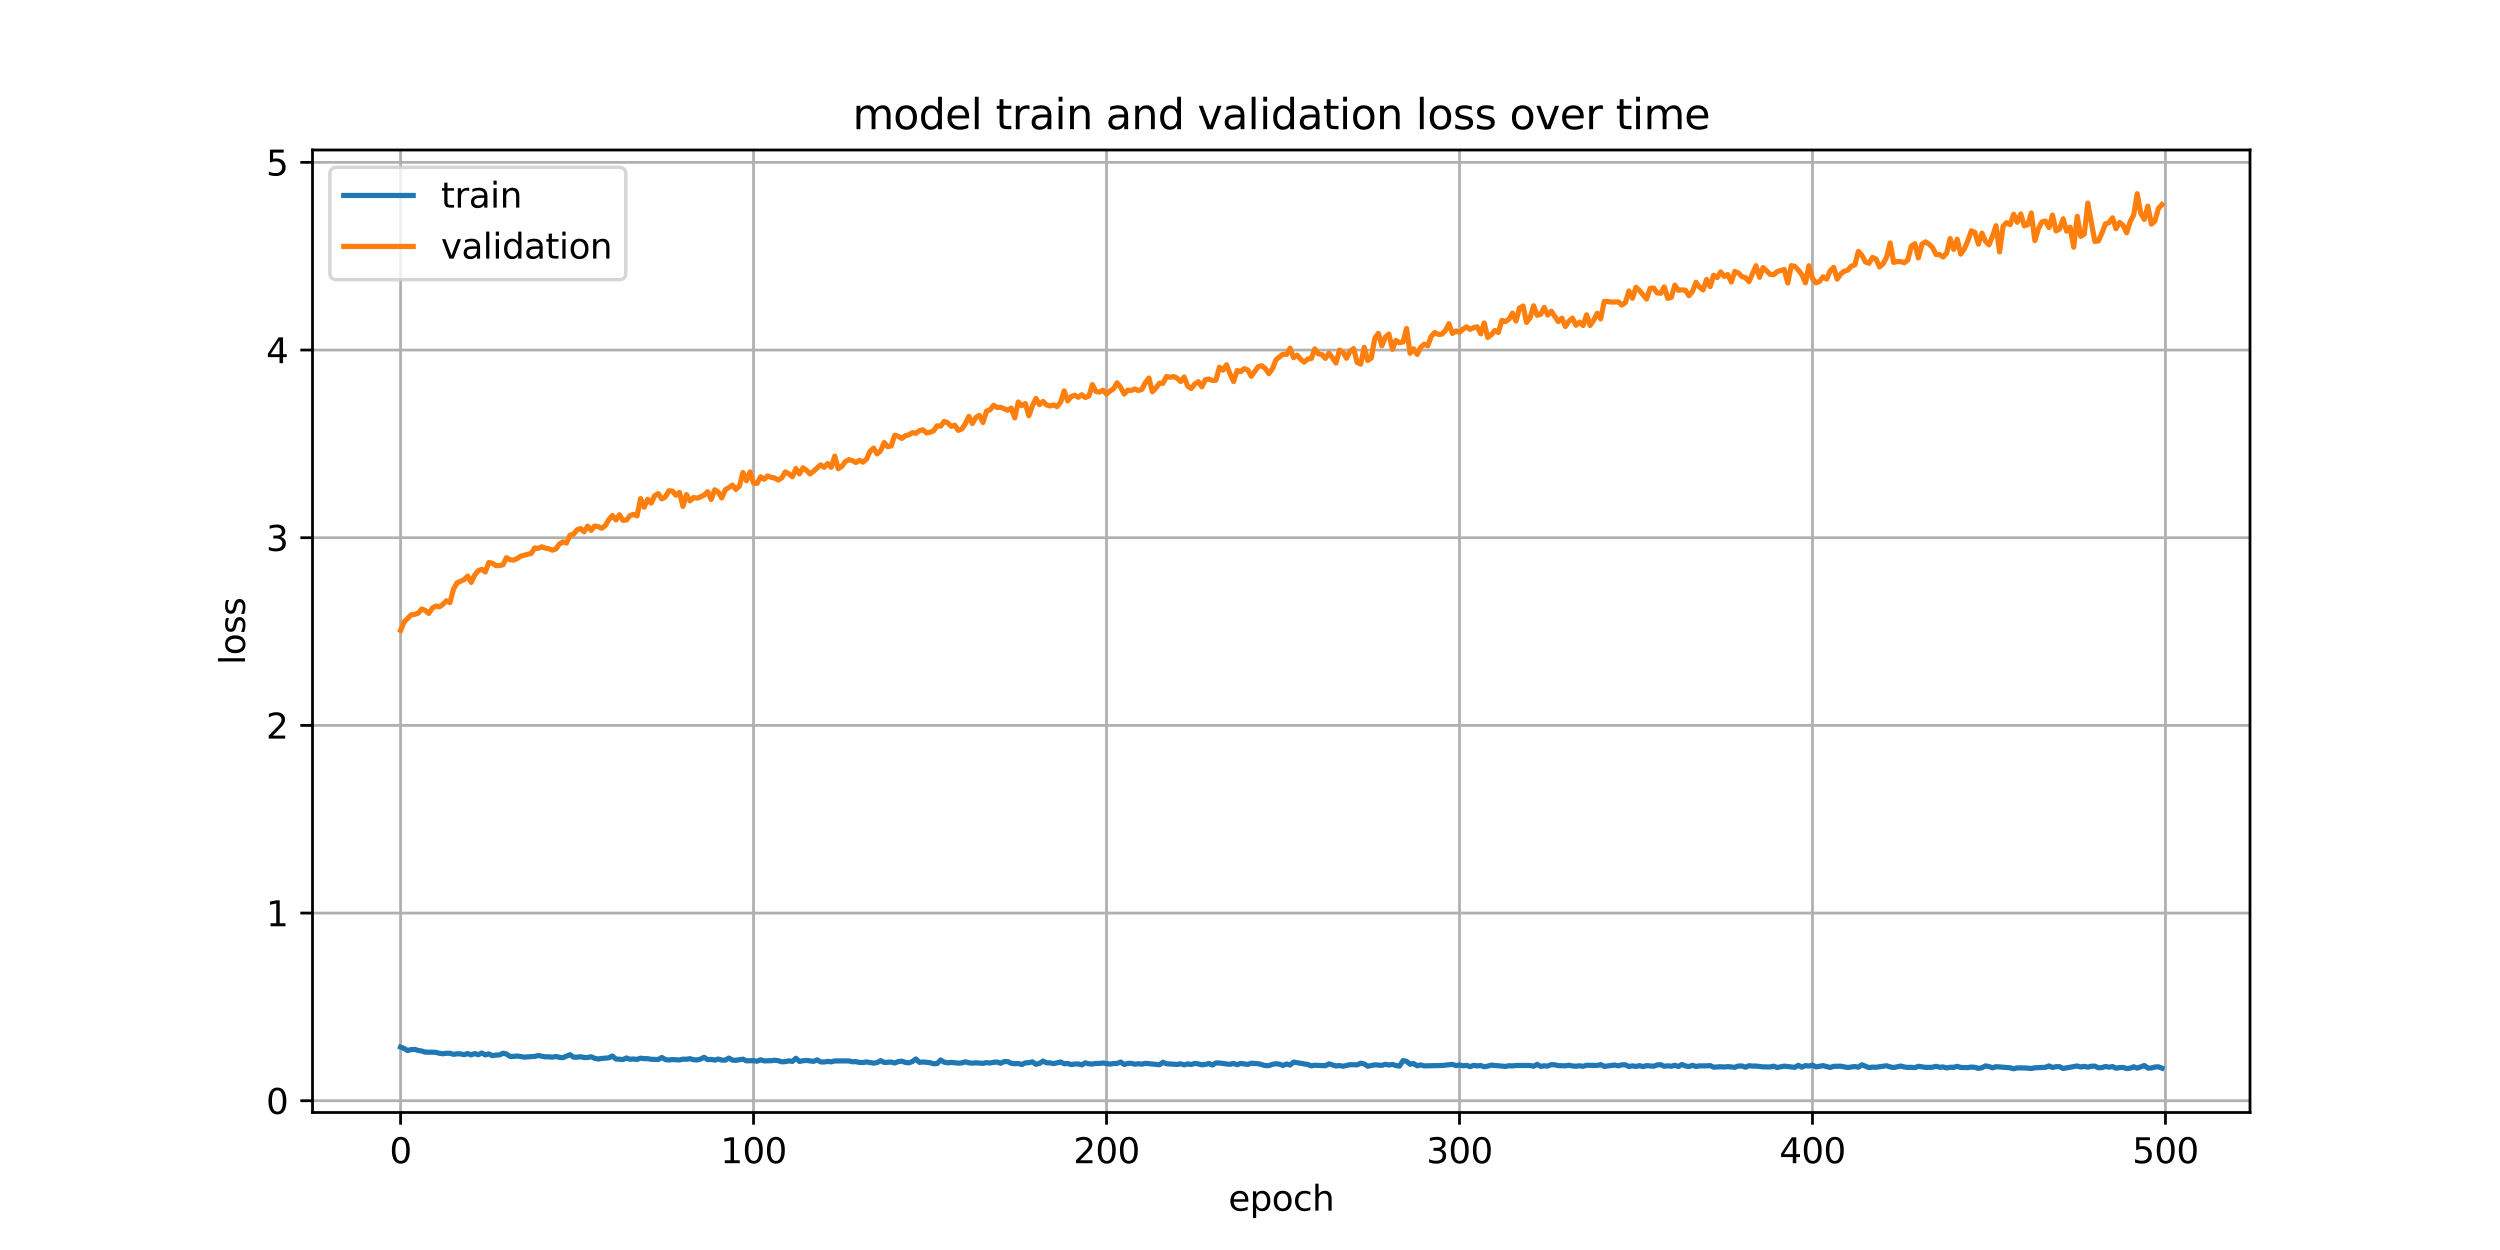 <?xml version="1.0" encoding="utf-8" standalone="no"?>
<!DOCTYPE svg PUBLIC "-//W3C//DTD SVG 1.1//EN"
  "http://www.w3.org/Graphics/SVG/1.1/DTD/svg11.dtd">
<svg xmlns:xlink="http://www.w3.org/1999/xlink" width="720pt" height="360pt" viewBox="0 0 720 360" xmlns="http://www.w3.org/2000/svg" version="1.1">
 <defs>
  <style type="text/css">*{stroke-linejoin: round; stroke-linecap: butt}</style>
 </defs>
 <g id="figure_1">
  <g id="patch_1">
   <path d="M 0 360 
L 720 360 
L 720 0 
L 0 0 
z
" style="fill: #ffffff"/>
  </g>
  <g id="axes_1">
   <g id="patch_2">
    <path d="M 90 320.4 
L 648 320.4 
L 648 43.2 
L 90 43.2 
z
" style="fill: #ffffff"/>
   </g>
   <g id="matplotlib.axis_1">
    <g id="xtick_1">
     <g id="line2d_1">
      <path d="M 115.364 320.4 
L 115.364 43.2 
" clip-path="url(#p09c3e75419)" style="fill: none; stroke: #b0b0b0; stroke-width: 0.8; stroke-linecap: square"/>
     </g>
     <g id="line2d_2">
      <defs>
       <path id="m43e47a8183" d="M 0 0 
L 0 3.5 
" style="stroke: #000000; stroke-width: 0.8"/>
      </defs>
      <g>
       <use xlink:href="#m43e47a8183" x="115.364" y="320.4" style="stroke: #000000; stroke-width: 0.8"/>
      </g>
     </g>
     <g id="text_1">
      <!-- 0 -->
      <g transform="translate(112.182 334.998) scale(0.1 -0.1)">
       <defs>
        <path id="DejaVuSans-30" d="M 2034 4250 
Q 1547 4250 1301 3770 
Q 1056 3291 1056 2328 
Q 1056 1369 1301 889 
Q 1547 409 2034 409 
Q 2525 409 2770 889 
Q 3016 1369 3016 2328 
Q 3016 3291 2770 3770 
Q 2525 4250 2034 4250 
z
M 2034 4750 
Q 2819 4750 3233 4129 
Q 3647 3509 3647 2328 
Q 3647 1150 3233 529 
Q 2819 -91 2034 -91 
Q 1250 -91 836 529 
Q 422 1150 422 2328 
Q 422 3509 836 4129 
Q 1250 4750 2034 4750 
z
" transform="scale(0.016)"/>
       </defs>
       <use xlink:href="#DejaVuSans-30"/>
      </g>
     </g>
    </g>
    <g id="xtick_2">
     <g id="line2d_3">
      <path d="M 217.021 320.4 
L 217.021 43.2 
" clip-path="url(#p09c3e75419)" style="fill: none; stroke: #b0b0b0; stroke-width: 0.8; stroke-linecap: square"/>
     </g>
     <g id="line2d_4">
      <g>
       <use xlink:href="#m43e47a8183" x="217.021" y="320.4" style="stroke: #000000; stroke-width: 0.8"/>
      </g>
     </g>
     <g id="text_2">
      <!-- 100 -->
      <g transform="translate(207.478 334.998) scale(0.1 -0.1)">
       <defs>
        <path id="DejaVuSans-31" d="M 794 531 
L 1825 531 
L 1825 4091 
L 703 3866 
L 703 4441 
L 1819 4666 
L 2450 4666 
L 2450 531 
L 3481 531 
L 3481 0 
L 794 0 
L 794 531 
z
" transform="scale(0.016)"/>
       </defs>
       <use xlink:href="#DejaVuSans-31"/>
       <use xlink:href="#DejaVuSans-30" x="63.623"/>
       <use xlink:href="#DejaVuSans-30" x="127.246"/>
      </g>
     </g>
    </g>
    <g id="xtick_3">
     <g id="line2d_5">
      <path d="M 318.679 320.4 
L 318.679 43.2 
" clip-path="url(#p09c3e75419)" style="fill: none; stroke: #b0b0b0; stroke-width: 0.8; stroke-linecap: square"/>
     </g>
     <g id="line2d_6">
      <g>
       <use xlink:href="#m43e47a8183" x="318.679" y="320.4" style="stroke: #000000; stroke-width: 0.8"/>
      </g>
     </g>
     <g id="text_3">
      <!-- 200 -->
      <g transform="translate(309.136 334.998) scale(0.1 -0.1)">
       <defs>
        <path id="DejaVuSans-32" d="M 1228 531 
L 3431 531 
L 3431 0 
L 469 0 
L 469 531 
Q 828 903 1448 1529 
Q 2069 2156 2228 2338 
Q 2531 2678 2651 2914 
Q 2772 3150 2772 3378 
Q 2772 3750 2511 3984 
Q 2250 4219 1831 4219 
Q 1534 4219 1204 4116 
Q 875 4013 500 3803 
L 500 4441 
Q 881 4594 1212 4672 
Q 1544 4750 1819 4750 
Q 2544 4750 2975 4387 
Q 3406 4025 3406 3419 
Q 3406 3131 3298 2873 
Q 3191 2616 2906 2266 
Q 2828 2175 2409 1742 
Q 1991 1309 1228 531 
z
" transform="scale(0.016)"/>
       </defs>
       <use xlink:href="#DejaVuSans-32"/>
       <use xlink:href="#DejaVuSans-30" x="63.623"/>
       <use xlink:href="#DejaVuSans-30" x="127.246"/>
      </g>
     </g>
    </g>
    <g id="xtick_4">
     <g id="line2d_7">
      <path d="M 420.337 320.4 
L 420.337 43.2 
" clip-path="url(#p09c3e75419)" style="fill: none; stroke: #b0b0b0; stroke-width: 0.8; stroke-linecap: square"/>
     </g>
     <g id="line2d_8">
      <g>
       <use xlink:href="#m43e47a8183" x="420.337" y="320.4" style="stroke: #000000; stroke-width: 0.8"/>
      </g>
     </g>
     <g id="text_4">
      <!-- 300 -->
      <g transform="translate(410.793 334.998) scale(0.1 -0.1)">
       <defs>
        <path id="DejaVuSans-33" d="M 2597 2516 
Q 3050 2419 3304 2112 
Q 3559 1806 3559 1356 
Q 3559 666 3084 287 
Q 2609 -91 1734 -91 
Q 1441 -91 1130 -33 
Q 819 25 488 141 
L 488 750 
Q 750 597 1062 519 
Q 1375 441 1716 441 
Q 2309 441 2620 675 
Q 2931 909 2931 1356 
Q 2931 1769 2642 2001 
Q 2353 2234 1838 2234 
L 1294 2234 
L 1294 2753 
L 1863 2753 
Q 2328 2753 2575 2939 
Q 2822 3125 2822 3475 
Q 2822 3834 2567 4026 
Q 2313 4219 1838 4219 
Q 1578 4219 1281 4162 
Q 984 4106 628 3988 
L 628 4550 
Q 988 4650 1302 4700 
Q 1616 4750 1894 4750 
Q 2613 4750 3031 4423 
Q 3450 4097 3450 3541 
Q 3450 3153 3228 2886 
Q 3006 2619 2597 2516 
z
" transform="scale(0.016)"/>
       </defs>
       <use xlink:href="#DejaVuSans-33"/>
       <use xlink:href="#DejaVuSans-30" x="63.623"/>
       <use xlink:href="#DejaVuSans-30" x="127.246"/>
      </g>
     </g>
    </g>
    <g id="xtick_5">
     <g id="line2d_9">
      <path d="M 521.995 320.4 
L 521.995 43.2 
" clip-path="url(#p09c3e75419)" style="fill: none; stroke: #b0b0b0; stroke-width: 0.8; stroke-linecap: square"/>
     </g>
     <g id="line2d_10">
      <g>
       <use xlink:href="#m43e47a8183" x="521.995" y="320.4" style="stroke: #000000; stroke-width: 0.8"/>
      </g>
     </g>
     <g id="text_5">
      <!-- 400 -->
      <g transform="translate(512.451 334.998) scale(0.1 -0.1)">
       <defs>
        <path id="DejaVuSans-34" d="M 2419 4116 
L 825 1625 
L 2419 1625 
L 2419 4116 
z
M 2253 4666 
L 3047 4666 
L 3047 1625 
L 3713 1625 
L 3713 1100 
L 3047 1100 
L 3047 0 
L 2419 0 
L 2419 1100 
L 313 1100 
L 313 1709 
L 2253 4666 
z
" transform="scale(0.016)"/>
       </defs>
       <use xlink:href="#DejaVuSans-34"/>
       <use xlink:href="#DejaVuSans-30" x="63.623"/>
       <use xlink:href="#DejaVuSans-30" x="127.246"/>
      </g>
     </g>
    </g>
    <g id="xtick_6">
     <g id="line2d_11">
      <path d="M 623.653 320.4 
L 623.653 43.2 
" clip-path="url(#p09c3e75419)" style="fill: none; stroke: #b0b0b0; stroke-width: 0.8; stroke-linecap: square"/>
     </g>
     <g id="line2d_12">
      <g>
       <use xlink:href="#m43e47a8183" x="623.653" y="320.4" style="stroke: #000000; stroke-width: 0.8"/>
      </g>
     </g>
     <g id="text_6">
      <!-- 500 -->
      <g transform="translate(614.109 334.998) scale(0.1 -0.1)">
       <defs>
        <path id="DejaVuSans-35" d="M 691 4666 
L 3169 4666 
L 3169 4134 
L 1269 4134 
L 1269 2991 
Q 1406 3038 1543 3061 
Q 1681 3084 1819 3084 
Q 2600 3084 3056 2656 
Q 3513 2228 3513 1497 
Q 3513 744 3044 326 
Q 2575 -91 1722 -91 
Q 1428 -91 1123 -41 
Q 819 9 494 109 
L 494 744 
Q 775 591 1075 516 
Q 1375 441 1709 441 
Q 2250 441 2565 725 
Q 2881 1009 2881 1497 
Q 2881 1984 2565 2268 
Q 2250 2553 1709 2553 
Q 1456 2553 1204 2497 
Q 953 2441 691 2322 
L 691 4666 
z
" transform="scale(0.016)"/>
       </defs>
       <use xlink:href="#DejaVuSans-35"/>
       <use xlink:href="#DejaVuSans-30" x="63.623"/>
       <use xlink:href="#DejaVuSans-30" x="127.246"/>
      </g>
     </g>
    </g>
    <g id="text_7">
     <!-- epoch -->
     <g transform="translate(353.772 348.677) scale(0.1 -0.1)">
      <defs>
       <path id="DejaVuSans-65" d="M 3597 1894 
L 3597 1613 
L 953 1613 
Q 991 1019 1311 708 
Q 1631 397 2203 397 
Q 2534 397 2845 478 
Q 3156 559 3463 722 
L 3463 178 
Q 3153 47 2828 -22 
Q 2503 -91 2169 -91 
Q 1331 -91 842 396 
Q 353 884 353 1716 
Q 353 2575 817 3079 
Q 1281 3584 2069 3584 
Q 2775 3584 3186 3129 
Q 3597 2675 3597 1894 
z
M 3022 2063 
Q 3016 2534 2758 2815 
Q 2500 3097 2075 3097 
Q 1594 3097 1305 2825 
Q 1016 2553 972 2059 
L 3022 2063 
z
" transform="scale(0.016)"/>
       <path id="DejaVuSans-70" d="M 1159 525 
L 1159 -1331 
L 581 -1331 
L 581 3500 
L 1159 3500 
L 1159 2969 
Q 1341 3281 1617 3432 
Q 1894 3584 2278 3584 
Q 2916 3584 3314 3078 
Q 3713 2572 3713 1747 
Q 3713 922 3314 415 
Q 2916 -91 2278 -91 
Q 1894 -91 1617 61 
Q 1341 213 1159 525 
z
M 3116 1747 
Q 3116 2381 2855 2742 
Q 2594 3103 2138 3103 
Q 1681 3103 1420 2742 
Q 1159 2381 1159 1747 
Q 1159 1113 1420 752 
Q 1681 391 2138 391 
Q 2594 391 2855 752 
Q 3116 1113 3116 1747 
z
" transform="scale(0.016)"/>
       <path id="DejaVuSans-6f" d="M 1959 3097 
Q 1497 3097 1228 2736 
Q 959 2375 959 1747 
Q 959 1119 1226 758 
Q 1494 397 1959 397 
Q 2419 397 2687 759 
Q 2956 1122 2956 1747 
Q 2956 2369 2687 2733 
Q 2419 3097 1959 3097 
z
M 1959 3584 
Q 2709 3584 3137 3096 
Q 3566 2609 3566 1747 
Q 3566 888 3137 398 
Q 2709 -91 1959 -91 
Q 1206 -91 779 398 
Q 353 888 353 1747 
Q 353 2609 779 3096 
Q 1206 3584 1959 3584 
z
" transform="scale(0.016)"/>
       <path id="DejaVuSans-63" d="M 3122 3366 
L 3122 2828 
Q 2878 2963 2633 3030 
Q 2388 3097 2138 3097 
Q 1578 3097 1268 2742 
Q 959 2388 959 1747 
Q 959 1106 1268 751 
Q 1578 397 2138 397 
Q 2388 397 2633 464 
Q 2878 531 3122 666 
L 3122 134 
Q 2881 22 2623 -34 
Q 2366 -91 2075 -91 
Q 1284 -91 818 406 
Q 353 903 353 1747 
Q 353 2603 823 3093 
Q 1294 3584 2113 3584 
Q 2378 3584 2631 3529 
Q 2884 3475 3122 3366 
z
" transform="scale(0.016)"/>
       <path id="DejaVuSans-68" d="M 3513 2113 
L 3513 0 
L 2938 0 
L 2938 2094 
Q 2938 2591 2744 2837 
Q 2550 3084 2163 3084 
Q 1697 3084 1428 2787 
Q 1159 2491 1159 1978 
L 1159 0 
L 581 0 
L 581 4863 
L 1159 4863 
L 1159 2956 
Q 1366 3272 1645 3428 
Q 1925 3584 2291 3584 
Q 2894 3584 3203 3211 
Q 3513 2838 3513 2113 
z
" transform="scale(0.016)"/>
      </defs>
      <use xlink:href="#DejaVuSans-65"/>
      <use xlink:href="#DejaVuSans-70" x="61.523"/>
      <use xlink:href="#DejaVuSans-6f" x="125"/>
      <use xlink:href="#DejaVuSans-63" x="186.182"/>
      <use xlink:href="#DejaVuSans-68" x="241.162"/>
     </g>
    </g>
   </g>
   <g id="matplotlib.axis_2">
    <g id="ytick_1">
     <g id="line2d_13">
      <path d="M 90 317.008 
L 648 317.008 
" clip-path="url(#p09c3e75419)" style="fill: none; stroke: #b0b0b0; stroke-width: 0.8; stroke-linecap: square"/>
     </g>
     <g id="line2d_14">
      <defs>
       <path id="mb8509e4d6d" d="M 0 0 
L -3.5 0 
" style="stroke: #000000; stroke-width: 0.8"/>
      </defs>
      <g>
       <use xlink:href="#mb8509e4d6d" x="90" y="317.008" style="stroke: #000000; stroke-width: 0.8"/>
      </g>
     </g>
     <g id="text_8">
      <!-- 0 -->
      <g transform="translate(76.638 320.808) scale(0.1 -0.1)">
       <use xlink:href="#DejaVuSans-30"/>
      </g>
     </g>
    </g>
    <g id="ytick_2">
     <g id="line2d_15">
      <path d="M 90 262.959 
L 648 262.959 
" clip-path="url(#p09c3e75419)" style="fill: none; stroke: #b0b0b0; stroke-width: 0.8; stroke-linecap: square"/>
     </g>
     <g id="line2d_16">
      <g>
       <use xlink:href="#mb8509e4d6d" x="90" y="262.959" style="stroke: #000000; stroke-width: 0.8"/>
      </g>
     </g>
     <g id="text_9">
      <!-- 1 -->
      <g transform="translate(76.638 266.758) scale(0.1 -0.1)">
       <use xlink:href="#DejaVuSans-31"/>
      </g>
     </g>
    </g>
    <g id="ytick_3">
     <g id="line2d_17">
      <path d="M 90 208.909 
L 648 208.909 
" clip-path="url(#p09c3e75419)" style="fill: none; stroke: #b0b0b0; stroke-width: 0.8; stroke-linecap: square"/>
     </g>
     <g id="line2d_18">
      <g>
       <use xlink:href="#mb8509e4d6d" x="90" y="208.909" style="stroke: #000000; stroke-width: 0.8"/>
      </g>
     </g>
     <g id="text_10">
      <!-- 2 -->
      <g transform="translate(76.638 212.708) scale(0.1 -0.1)">
       <use xlink:href="#DejaVuSans-32"/>
      </g>
     </g>
    </g>
    <g id="ytick_4">
     <g id="line2d_19">
      <path d="M 90 154.859 
L 648 154.859 
" clip-path="url(#p09c3e75419)" style="fill: none; stroke: #b0b0b0; stroke-width: 0.8; stroke-linecap: square"/>
     </g>
     <g id="line2d_20">
      <g>
       <use xlink:href="#mb8509e4d6d" x="90" y="154.859" style="stroke: #000000; stroke-width: 0.8"/>
      </g>
     </g>
     <g id="text_11">
      <!-- 3 -->
      <g transform="translate(76.638 158.659) scale(0.1 -0.1)">
       <use xlink:href="#DejaVuSans-33"/>
      </g>
     </g>
    </g>
    <g id="ytick_5">
     <g id="line2d_21">
      <path d="M 90 100.81 
L 648 100.81 
" clip-path="url(#p09c3e75419)" style="fill: none; stroke: #b0b0b0; stroke-width: 0.8; stroke-linecap: square"/>
     </g>
     <g id="line2d_22">
      <g>
       <use xlink:href="#mb8509e4d6d" x="90" y="100.81" style="stroke: #000000; stroke-width: 0.8"/>
      </g>
     </g>
     <g id="text_12">
      <!-- 4 -->
      <g transform="translate(76.638 104.609) scale(0.1 -0.1)">
       <use xlink:href="#DejaVuSans-34"/>
      </g>
     </g>
    </g>
    <g id="ytick_6">
     <g id="line2d_23">
      <path d="M 90 46.76 
L 648 46.76 
" clip-path="url(#p09c3e75419)" style="fill: none; stroke: #b0b0b0; stroke-width: 0.8; stroke-linecap: square"/>
     </g>
     <g id="line2d_24">
      <g>
       <use xlink:href="#mb8509e4d6d" x="90" y="46.76" style="stroke: #000000; stroke-width: 0.8"/>
      </g>
     </g>
     <g id="text_13">
      <!-- 5 -->
      <g transform="translate(76.638 50.559) scale(0.1 -0.1)">
       <use xlink:href="#DejaVuSans-35"/>
      </g>
     </g>
    </g>
    <g id="text_14">
     <!-- loss -->
     <g transform="translate(70.558 191.458) rotate(-90) scale(0.1 -0.1)">
      <defs>
       <path id="DejaVuSans-6c" d="M 603 4863 
L 1178 4863 
L 1178 0 
L 603 0 
L 603 4863 
z
" transform="scale(0.016)"/>
       <path id="DejaVuSans-73" d="M 2834 3397 
L 2834 2853 
Q 2591 2978 2328 3040 
Q 2066 3103 1784 3103 
Q 1356 3103 1142 2972 
Q 928 2841 928 2578 
Q 928 2378 1081 2264 
Q 1234 2150 1697 2047 
L 1894 2003 
Q 2506 1872 2764 1633 
Q 3022 1394 3022 966 
Q 3022 478 2636 193 
Q 2250 -91 1575 -91 
Q 1294 -91 989 -36 
Q 684 19 347 128 
L 347 722 
Q 666 556 975 473 
Q 1284 391 1588 391 
Q 1994 391 2212 530 
Q 2431 669 2431 922 
Q 2431 1156 2273 1281 
Q 2116 1406 1581 1522 
L 1381 1569 
Q 847 1681 609 1914 
Q 372 2147 372 2553 
Q 372 3047 722 3315 
Q 1072 3584 1716 3584 
Q 2034 3584 2315 3537 
Q 2597 3491 2834 3397 
z
" transform="scale(0.016)"/>
      </defs>
      <use xlink:href="#DejaVuSans-6c"/>
      <use xlink:href="#DejaVuSans-6f" x="27.783"/>
      <use xlink:href="#DejaVuSans-73" x="88.965"/>
      <use xlink:href="#DejaVuSans-73" x="141.064"/>
     </g>
    </g>
   </g>
   <g id="line2d_25">
    <path d="M 115.364 301.55 
L 116.38 301.97 
L 117.397 302.556 
L 118.413 302.283 
L 119.43 302.227 
L 120.447 302.529 
L 121.463 302.701 
L 122.48 303.012 
L 125.529 303.064 
L 126.546 303.346 
L 127.563 303.48 
L 128.579 303.328 
L 129.596 303.337 
L 130.612 303.658 
L 131.629 303.489 
L 132.645 303.515 
L 133.662 303.743 
L 134.679 303.423 
L 135.695 303.81 
L 136.712 303.421 
L 137.728 303.76 
L 138.745 303.273 
L 139.762 303.806 
L 140.778 303.511 
L 141.795 304.037 
L 142.811 303.855 
L 143.828 303.827 
L 144.844 303.342 
L 145.861 303.546 
L 146.878 304.251 
L 147.894 304.25 
L 148.911 304.124 
L 150.944 304.446 
L 153.994 304.245 
L 155.01 303.997 
L 157.043 304.376 
L 158.06 304.355 
L 159.077 304.473 
L 160.093 304.258 
L 161.11 304.521 
L 162.126 304.616 
L 164.159 303.746 
L 165.176 304.463 
L 166.193 304.466 
L 167.209 304.351 
L 168.226 304.567 
L 169.242 304.562 
L 170.259 304.35 
L 171.275 304.793 
L 172.292 304.994 
L 173.309 304.824 
L 175.342 304.652 
L 176.358 304.146 
L 177.375 304.982 
L 179.408 305.145 
L 180.425 304.699 
L 181.441 305.077 
L 182.458 304.981 
L 183.474 305.128 
L 184.491 304.744 
L 185.508 304.892 
L 186.524 304.894 
L 187.541 305.07 
L 189.574 305.154 
L 190.59 304.547 
L 191.607 305.147 
L 192.624 305.286 
L 193.64 305.145 
L 195.673 305.273 
L 196.69 305.041 
L 197.707 305.056 
L 198.723 304.904 
L 199.74 305.204 
L 200.756 305.261 
L 201.773 305.007 
L 202.789 304.52 
L 203.806 305.184 
L 204.823 305.101 
L 205.839 305.3 
L 206.856 305.007 
L 207.872 305.302 
L 208.889 305.33 
L 209.905 304.729 
L 210.922 305.317 
L 211.939 305.357 
L 213.972 305.045 
L 214.988 305.523 
L 217.021 305.472 
L 218.038 305.637 
L 219.055 305.212 
L 220.071 305.532 
L 222.104 305.484 
L 223.121 305.347 
L 224.138 305.483 
L 225.154 305.801 
L 226.171 305.751 
L 227.187 305.528 
L 228.204 305.682 
L 229.22 304.789 
L 230.237 305.697 
L 231.254 305.49 
L 232.27 305.405 
L 234.303 305.676 
L 235.32 305.244 
L 236.336 305.823 
L 237.353 305.853 
L 238.37 305.678 
L 239.386 305.818 
L 240.403 305.541 
L 244.469 305.549 
L 245.486 305.791 
L 246.502 305.74 
L 247.519 305.987 
L 248.535 306.005 
L 249.552 305.838 
L 251.585 306.183 
L 252.602 306.041 
L 253.618 305.463 
L 254.635 305.984 
L 256.668 305.878 
L 257.685 306.15 
L 258.701 305.742 
L 259.718 305.616 
L 260.734 305.973 
L 261.751 306.105 
L 262.768 305.731 
L 263.784 304.98 
L 264.801 305.963 
L 265.817 305.845 
L 267.85 306.051 
L 268.867 306.36 
L 269.884 306.303 
L 270.9 305.282 
L 271.917 305.902 
L 272.933 306.092 
L 273.95 305.959 
L 275.983 306.198 
L 277 306.11 
L 278.016 305.803 
L 279.033 306.095 
L 280.049 306.194 
L 281.066 306.087 
L 283.099 306.244 
L 284.116 306.039 
L 285.132 306.143 
L 286.149 305.942 
L 287.165 305.875 
L 288.182 306.22 
L 289.199 305.731 
L 290.215 305.736 
L 291.232 306.239 
L 292.248 306.34 
L 293.265 306.275 
L 294.281 306.584 
L 295.298 306.107 
L 296.315 306.063 
L 297.331 305.811 
L 298.348 306.518 
L 299.364 306.254 
L 300.381 305.592 
L 301.398 306.082 
L 302.414 306.104 
L 303.431 306.332 
L 305.464 305.858 
L 306.48 306.362 
L 307.497 306.279 
L 308.514 306.593 
L 309.53 306.438 
L 310.547 306.411 
L 311.563 306.696 
L 312.58 306.099 
L 313.596 306.391 
L 314.613 306.439 
L 315.63 306.254 
L 316.646 306.28 
L 317.663 306.138 
L 319.696 306.457 
L 320.713 306.288 
L 321.729 306.269 
L 322.746 305.858 
L 323.762 306.566 
L 324.779 306.257 
L 325.795 306.236 
L 326.812 306.494 
L 327.829 306.348 
L 328.845 306.482 
L 329.862 306.236 
L 333.928 306.639 
L 334.945 305.939 
L 335.961 306.356 
L 339.011 306.566 
L 340.028 306.373 
L 341.044 306.669 
L 342.061 306.411 
L 343.077 306.58 
L 344.094 306.263 
L 345.11 306.389 
L 346.127 306.672 
L 347.144 306.552 
L 348.16 306.305 
L 349.177 306.73 
L 350.193 306.127 
L 351.21 306.147 
L 353.243 306.426 
L 354.26 306.524 
L 355.276 306.264 
L 356.293 306.636 
L 357.309 306.254 
L 359.343 306.561 
L 360.359 306.216 
L 362.392 306.352 
L 364.425 306.889 
L 365.442 306.911 
L 366.459 306.515 
L 367.475 306.364 
L 368.492 306.478 
L 369.508 306.854 
L 370.525 306.424 
L 371.541 306.734 
L 372.558 305.881 
L 375.608 306.411 
L 376.624 306.556 
L 377.641 306.961 
L 378.657 306.787 
L 381.707 306.928 
L 382.724 306.395 
L 384.757 306.991 
L 385.774 306.871 
L 386.79 307.086 
L 388.823 306.627 
L 390.856 306.672 
L 391.873 306.207 
L 392.89 306.405 
L 393.906 307.07 
L 395.939 306.673 
L 397.972 306.827 
L 398.989 306.511 
L 400.006 306.721 
L 401.022 306.548 
L 402.039 306.876 
L 403.055 307.035 
L 404.072 305.45 
L 405.089 305.675 
L 406.105 306.499 
L 407.122 306.311 
L 408.138 306.956 
L 409.155 306.695 
L 410.171 306.981 
L 412.205 306.921 
L 415.254 306.869 
L 418.304 306.535 
L 419.321 306.909 
L 420.337 306.714 
L 421.354 306.961 
L 422.37 306.817 
L 423.387 307.192 
L 424.404 306.808 
L 425.42 306.977 
L 426.437 306.867 
L 427.453 307.223 
L 428.47 307.05 
L 429.486 306.758 
L 433.553 307.128 
L 434.569 306.934 
L 435.586 306.981 
L 436.602 306.847 
L 440.669 306.858 
L 441.685 307.072 
L 442.702 306.53 
L 443.719 307.108 
L 444.735 306.963 
L 445.752 307.037 
L 446.768 306.618 
L 447.785 306.654 
L 448.801 306.9 
L 450.835 306.963 
L 451.851 306.775 
L 452.868 306.994 
L 453.884 307.072 
L 454.901 306.939 
L 455.917 307.112 
L 456.934 306.792 
L 459.984 306.855 
L 461 306.599 
L 462.017 307.115 
L 465.067 306.73 
L 466.083 306.965 
L 467.1 306.664 
L 468.116 306.681 
L 469.133 307.157 
L 470.15 306.968 
L 471.166 307.139 
L 472.183 306.893 
L 473.199 307.192 
L 474.216 306.89 
L 476.249 307.081 
L 477.266 306.697 
L 478.282 306.628 
L 479.299 307.086 
L 480.315 306.954 
L 481.332 307.084 
L 482.349 306.802 
L 483.365 307.159 
L 484.382 306.575 
L 485.398 306.987 
L 486.415 307.157 
L 487.431 306.82 
L 488.448 307.152 
L 489.465 306.961 
L 491.498 306.976 
L 492.514 306.882 
L 493.531 307.354 
L 495.564 307.215 
L 496.581 307.3 
L 497.597 307.184 
L 499.63 307.385 
L 500.647 307.01 
L 501.664 306.999 
L 502.68 307.352 
L 503.697 306.929 
L 504.713 307.039 
L 505.73 307.027 
L 507.763 307.253 
L 509.796 307.292 
L 510.813 307.051 
L 511.829 307.441 
L 513.862 307.05 
L 516.912 307.4 
L 517.929 306.805 
L 518.945 307.363 
L 519.962 306.883 
L 520.979 307.028 
L 521.995 306.761 
L 523.012 307.266 
L 525.045 306.909 
L 527.078 307.438 
L 528.095 307.104 
L 530.128 307.064 
L 532.161 307.445 
L 534.194 307.16 
L 535.211 307.363 
L 536.227 306.65 
L 538.26 307.477 
L 539.277 307.326 
L 540.293 307.372 
L 543.343 306.942 
L 544.36 307.268 
L 545.376 307.464 
L 547.41 307.012 
L 548.426 307.287 
L 549.443 307.423 
L 550.459 307.381 
L 551.476 307.495 
L 552.492 307.089 
L 554.526 307.406 
L 556.559 307.377 
L 557.575 307.091 
L 558.592 307.379 
L 559.608 307.277 
L 560.625 307.561 
L 561.642 307.373 
L 562.658 307.389 
L 563.675 307.115 
L 564.691 307.426 
L 566.725 307.474 
L 567.741 307.305 
L 568.758 307.391 
L 569.774 307.7 
L 570.791 307.51 
L 571.807 306.983 
L 572.824 307.152 
L 573.841 307.541 
L 574.857 307.204 
L 578.923 307.524 
L 579.94 307.8 
L 580.957 307.551 
L 582.99 307.56 
L 585.023 307.716 
L 586.04 307.531 
L 589.089 307.379 
L 590.106 306.981 
L 591.122 307.448 
L 592.139 307.206 
L 593.156 307.205 
L 594.172 307.72 
L 598.238 306.997 
L 599.255 307.314 
L 600.272 307.098 
L 601.288 307.356 
L 602.305 307.069 
L 603.321 307.043 
L 604.338 307.528 
L 605.355 307.454 
L 606.371 307.147 
L 607.388 307.354 
L 608.404 307.173 
L 609.421 307.647 
L 610.437 307.47 
L 611.454 307.416 
L 612.471 307.754 
L 613.487 307.631 
L 614.504 307.233 
L 615.52 307.627 
L 617.553 306.866 
L 618.57 307.595 
L 619.587 307.586 
L 620.603 307.297 
L 621.62 307.252 
L 622.636 307.629 
L 622.636 307.629 
" clip-path="url(#p09c3e75419)" style="fill: none; stroke: #1f77b4; stroke-width: 1.5; stroke-linecap: square"/>
   </g>
   <g id="line2d_26">
    <path d="M 115.364 181.551 
L 116.38 179.106 
L 118.413 177.091 
L 119.43 176.929 
L 120.447 176.595 
L 121.463 175.383 
L 122.48 175.815 
L 123.496 176.672 
L 124.513 175.142 
L 125.529 174.536 
L 126.546 174.763 
L 127.563 174.046 
L 128.579 173.032 
L 129.596 173.552 
L 130.612 169.658 
L 131.629 167.844 
L 133.662 166.963 
L 134.679 165.92 
L 135.695 167.712 
L 136.712 165.623 
L 137.728 164.363 
L 138.745 163.951 
L 139.762 164.72 
L 140.778 162.005 
L 141.795 162.204 
L 142.811 162.895 
L 143.828 162.859 
L 144.844 162.679 
L 145.861 160.62 
L 146.878 161.22 
L 147.894 161.301 
L 148.911 160.89 
L 149.927 160.183 
L 152.977 159.379 
L 153.994 157.809 
L 155.01 157.927 
L 156.027 157.474 
L 157.043 157.871 
L 158.06 158.044 
L 159.077 158.453 
L 160.093 158.102 
L 161.11 156.66 
L 162.126 156.06 
L 163.143 156.404 
L 164.159 154.141 
L 165.176 153.84 
L 166.193 152.589 
L 167.209 152.235 
L 168.226 153.134 
L 169.242 151.533 
L 170.259 152.735 
L 171.275 151.493 
L 172.292 151.68 
L 173.309 152.138 
L 174.325 151.371 
L 175.342 149.67 
L 176.358 148.471 
L 177.375 149.736 
L 178.392 148.248 
L 179.408 149.851 
L 180.425 149.768 
L 181.441 148.473 
L 182.458 148.144 
L 183.474 148.575 
L 184.491 143.598 
L 185.508 146.087 
L 186.524 143.788 
L 187.541 144.914 
L 188.557 142.719 
L 189.574 142.161 
L 190.59 143.679 
L 191.607 143.147 
L 192.624 141.353 
L 193.64 141.421 
L 194.657 142.627 
L 195.673 141.817 
L 196.69 145.843 
L 197.707 142.447 
L 198.723 144.242 
L 199.74 143.288 
L 200.756 143.48 
L 201.773 143.096 
L 202.789 142.584 
L 203.806 141.613 
L 204.823 143.84 
L 205.839 141.055 
L 206.856 141.76 
L 207.872 143.408 
L 208.889 141.028 
L 209.905 140.436 
L 210.922 139.692 
L 211.939 140.962 
L 212.955 139.974 
L 213.972 136.082 
L 214.988 138.463 
L 216.005 135.913 
L 217.021 139.098 
L 218.038 139.219 
L 219.055 137.309 
L 220.071 138.04 
L 221.088 137.063 
L 222.104 137.491 
L 223.121 137.678 
L 224.138 138.247 
L 225.154 137.601 
L 226.171 135.909 
L 227.187 136.464 
L 228.204 137.296 
L 229.22 134.928 
L 230.237 136.49 
L 231.254 134.727 
L 232.27 135.444 
L 233.287 136.495 
L 234.303 135.72 
L 236.336 133.87 
L 237.353 134.588 
L 238.37 133.508 
L 239.386 134.591 
L 240.403 131.37 
L 241.419 134.995 
L 242.436 134.317 
L 243.453 132.967 
L 244.469 132.381 
L 245.486 132.671 
L 246.502 133.209 
L 247.519 132.555 
L 248.535 133.097 
L 249.552 132.251 
L 250.569 129.968 
L 251.585 129.055 
L 252.602 130.709 
L 253.618 129.844 
L 254.635 127.461 
L 255.651 128.633 
L 256.668 128.434 
L 257.685 125.341 
L 258.701 125.648 
L 259.718 126.265 
L 260.734 125.493 
L 261.751 125.218 
L 262.768 124.605 
L 263.784 124.788 
L 264.801 124.02 
L 265.817 123.795 
L 266.834 124.689 
L 267.85 124.481 
L 268.867 124.077 
L 269.884 122.633 
L 270.9 122.72 
L 271.917 121.378 
L 272.933 121.756 
L 273.95 122.804 
L 274.966 122.458 
L 275.983 123.941 
L 277 123.562 
L 278.016 122.037 
L 279.033 119.92 
L 280.049 121.973 
L 281.066 120.227 
L 282.083 119.634 
L 283.099 121.675 
L 284.116 118.391 
L 285.132 118.034 
L 286.149 116.712 
L 287.165 117.345 
L 288.182 117.308 
L 290.215 118.136 
L 291.232 117.523 
L 292.248 120.338 
L 293.265 115.77 
L 294.281 116.821 
L 295.298 116.227 
L 296.315 119.719 
L 297.331 116.878 
L 298.348 114.759 
L 299.364 116.541 
L 300.381 115.617 
L 301.398 116.623 
L 302.414 116.923 
L 303.431 116.603 
L 304.447 117.105 
L 305.464 115.826 
L 306.48 112.567 
L 307.497 115.456 
L 308.514 114.217 
L 309.53 113.827 
L 310.547 114.418 
L 311.563 113.68 
L 312.58 114.477 
L 313.596 114.051 
L 314.613 110.781 
L 315.63 112.736 
L 316.646 112.911 
L 317.663 112.393 
L 318.679 113.495 
L 319.696 112.631 
L 320.713 111.949 
L 321.729 110.264 
L 322.746 111.533 
L 323.762 113.502 
L 324.779 112.393 
L 325.795 112.465 
L 326.812 112.01 
L 327.829 112.47 
L 328.845 112.148 
L 329.862 110.2 
L 330.878 108.869 
L 331.895 112.819 
L 332.911 111.73 
L 333.928 110.356 
L 334.945 110.365 
L 335.961 108.428 
L 336.978 108.655 
L 337.994 108.433 
L 339.011 108.889 
L 340.028 109.885 
L 341.044 108.576 
L 342.061 111.212 
L 343.077 111.87 
L 344.094 110.6 
L 345.11 109.92 
L 346.127 111.397 
L 347.144 109.341 
L 348.16 109.16 
L 349.177 109.608 
L 350.193 109.473 
L 351.21 105.757 
L 352.226 106.613 
L 353.243 105.057 
L 354.26 107.727 
L 355.276 109.886 
L 356.293 106.72 
L 357.309 107.027 
L 358.326 106.168 
L 359.343 106.538 
L 360.359 108.355 
L 362.392 105.574 
L 363.409 105.337 
L 364.425 106.145 
L 365.442 107.589 
L 366.459 106.225 
L 367.475 103.592 
L 369.508 102.007 
L 370.525 102.078 
L 371.541 100.294 
L 372.558 103.018 
L 373.575 102.294 
L 374.591 103.484 
L 375.608 104.297 
L 376.624 103.398 
L 377.641 103.258 
L 378.657 100.497 
L 379.674 101.904 
L 380.691 102.089 
L 381.707 103.213 
L 382.724 101.719 
L 383.74 103.028 
L 384.757 104.558 
L 385.774 100.833 
L 386.79 101.471 
L 387.807 103.163 
L 388.823 101.112 
L 389.84 100.409 
L 390.856 104.37 
L 391.873 104.851 
L 392.89 100.032 
L 393.906 103.83 
L 394.923 103.105 
L 395.939 97.454 
L 396.956 96.007 
L 397.972 99.592 
L 398.989 97.055 
L 400.006 96.222 
L 401.022 100.603 
L 402.039 98.052 
L 403.055 98.708 
L 404.072 98.471 
L 405.089 94.617 
L 406.105 101.744 
L 407.122 100.443 
L 408.138 102.071 
L 409.155 100.056 
L 410.171 99.136 
L 411.188 99.593 
L 412.205 96.841 
L 413.221 95.776 
L 414.238 96.315 
L 415.254 96.253 
L 416.271 95.2 
L 417.287 93.225 
L 418.304 96.041 
L 419.321 95.315 
L 420.337 95.705 
L 421.354 94.798 
L 422.37 94.126 
L 423.387 94.861 
L 424.404 94.331 
L 425.42 94.126 
L 426.437 96.148 
L 427.453 93.016 
L 428.47 97.188 
L 429.486 96.412 
L 430.503 95.183 
L 431.52 95.74 
L 432.536 92.289 
L 433.553 92.617 
L 434.569 91.972 
L 435.586 90.188 
L 436.602 92.446 
L 437.619 88.717 
L 438.636 88.131 
L 439.652 92.858 
L 440.669 91.482 
L 441.685 88.084 
L 442.702 90.794 
L 443.719 90.52 
L 444.735 88.547 
L 445.752 90.738 
L 446.768 89.635 
L 448.801 92.608 
L 449.818 91.638 
L 450.835 94.012 
L 451.851 92.511 
L 452.868 91.619 
L 453.884 93.674 
L 454.901 92.766 
L 455.917 93.735 
L 456.934 90.672 
L 457.951 93.736 
L 458.967 92.229 
L 459.984 90.231 
L 461 91.827 
L 462.017 86.819 
L 463.034 86.825 
L 464.05 87.005 
L 466.083 86.952 
L 467.1 87.859 
L 468.116 87.126 
L 469.133 83.8 
L 470.15 85.897 
L 471.166 82.735 
L 472.183 83.68 
L 474.216 86.127 
L 475.232 83.051 
L 476.249 82.963 
L 477.266 84.357 
L 478.282 84.471 
L 479.299 82.637 
L 480.315 85.933 
L 481.332 85.637 
L 482.349 82.116 
L 483.365 83.615 
L 484.382 83.478 
L 485.398 83.589 
L 486.415 85.163 
L 487.431 83.938 
L 488.448 81.318 
L 489.465 82.684 
L 490.481 83.489 
L 491.498 80.505 
L 492.514 82.538 
L 493.531 79.281 
L 494.547 79.946 
L 495.564 78.321 
L 496.581 79.608 
L 497.597 79.079 
L 498.614 81.232 
L 499.63 78.196 
L 500.647 78.596 
L 501.664 79.652 
L 502.68 79.941 
L 503.697 81.114 
L 505.73 76.532 
L 506.746 79.862 
L 507.763 77.057 
L 509.796 79.002 
L 510.813 79.102 
L 511.829 78.244 
L 513.862 77.609 
L 514.879 81.505 
L 515.896 76.504 
L 516.912 76.722 
L 517.929 77.779 
L 518.945 79.125 
L 519.962 81.456 
L 520.979 76.541 
L 521.995 80.211 
L 523.012 81.469 
L 524.028 81.05 
L 525.045 79.728 
L 526.061 80.388 
L 527.078 78.011 
L 528.095 77.014 
L 529.111 80.382 
L 530.128 78.901 
L 531.144 78.117 
L 532.161 77.814 
L 533.177 76.647 
L 534.194 76.293 
L 535.211 72.395 
L 536.227 73.529 
L 537.244 75.419 
L 538.26 75.826 
L 539.277 74.15 
L 540.293 74.59 
L 541.31 76.866 
L 542.327 75.99 
L 543.343 74.044 
L 544.36 69.969 
L 545.376 75.576 
L 546.393 75.305 
L 547.41 75.333 
L 548.426 75.665 
L 549.443 74.901 
L 550.459 70.892 
L 551.476 70.203 
L 552.492 74.288 
L 553.509 70.315 
L 554.526 69.666 
L 555.542 70.284 
L 556.559 71.262 
L 557.575 73.299 
L 558.592 73.304 
L 559.608 74.024 
L 560.625 72.925 
L 561.642 68.694 
L 562.658 71.829 
L 563.675 68.898 
L 564.691 73.17 
L 565.708 71.733 
L 566.725 69.391 
L 567.741 66.477 
L 568.758 66.91 
L 569.774 70.306 
L 570.791 67.165 
L 571.807 69.469 
L 572.824 70.518 
L 573.841 67.987 
L 574.857 65.007 
L 575.874 72.549 
L 576.89 65.157 
L 577.907 64.123 
L 578.923 64.691 
L 579.94 61.71 
L 580.957 64.012 
L 581.973 61.623 
L 582.99 65.033 
L 584.006 64.677 
L 585.023 61.356 
L 586.04 69.29 
L 587.056 65.875 
L 588.073 63.901 
L 589.089 63.66 
L 590.106 65.526 
L 591.122 61.947 
L 592.139 66.497 
L 593.156 65.954 
L 594.172 63.02 
L 595.189 66.583 
L 596.205 65.427 
L 597.222 71.185 
L 598.238 62.314 
L 599.255 68.082 
L 600.272 67.407 
L 601.288 58.49 
L 603.321 69.526 
L 604.338 69.397 
L 605.355 67.126 
L 606.371 64.461 
L 607.388 64.152 
L 608.404 62.737 
L 609.421 65.86 
L 610.437 64.05 
L 611.454 64.932 
L 612.471 67.033 
L 613.487 63.845 
L 614.504 61.942 
L 615.52 55.8 
L 616.537 61.419 
L 617.553 63.191 
L 618.57 59.368 
L 619.587 64.532 
L 620.603 63.665 
L 621.62 60.062 
L 622.636 58.922 
L 622.636 58.922 
" clip-path="url(#p09c3e75419)" style="fill: none; stroke: #ff7f0e; stroke-width: 1.5; stroke-linecap: square"/>
   </g>
   <g id="patch_3">
    <path d="M 90 320.4 
L 90 43.2 
" style="fill: none; stroke: #000000; stroke-width: 0.8; stroke-linejoin: miter; stroke-linecap: square"/>
   </g>
   <g id="patch_4">
    <path d="M 648 320.4 
L 648 43.2 
" style="fill: none; stroke: #000000; stroke-width: 0.8; stroke-linejoin: miter; stroke-linecap: square"/>
   </g>
   <g id="patch_5">
    <path d="M 90 320.4 
L 648 320.4 
" style="fill: none; stroke: #000000; stroke-width: 0.8; stroke-linejoin: miter; stroke-linecap: square"/>
   </g>
   <g id="patch_6">
    <path d="M 90 43.2 
L 648 43.2 
" style="fill: none; stroke: #000000; stroke-width: 0.8; stroke-linejoin: miter; stroke-linecap: square"/>
   </g>
   <g id="text_15">
    <!-- model train and validation loss over time -->
    <g transform="translate(245.556 37.2) scale(0.12 -0.12)">
     <defs>
      <path id="DejaVuSans-6d" d="M 3328 2828 
Q 3544 3216 3844 3400 
Q 4144 3584 4550 3584 
Q 5097 3584 5394 3201 
Q 5691 2819 5691 2113 
L 5691 0 
L 5113 0 
L 5113 2094 
Q 5113 2597 4934 2840 
Q 4756 3084 4391 3084 
Q 3944 3084 3684 2787 
Q 3425 2491 3425 1978 
L 3425 0 
L 2847 0 
L 2847 2094 
Q 2847 2600 2669 2842 
Q 2491 3084 2119 3084 
Q 1678 3084 1418 2786 
Q 1159 2488 1159 1978 
L 1159 0 
L 581 0 
L 581 3500 
L 1159 3500 
L 1159 2956 
Q 1356 3278 1631 3431 
Q 1906 3584 2284 3584 
Q 2666 3584 2933 3390 
Q 3200 3197 3328 2828 
z
" transform="scale(0.016)"/>
      <path id="DejaVuSans-64" d="M 2906 2969 
L 2906 4863 
L 3481 4863 
L 3481 0 
L 2906 0 
L 2906 525 
Q 2725 213 2448 61 
Q 2172 -91 1784 -91 
Q 1150 -91 751 415 
Q 353 922 353 1747 
Q 353 2572 751 3078 
Q 1150 3584 1784 3584 
Q 2172 3584 2448 3432 
Q 2725 3281 2906 2969 
z
M 947 1747 
Q 947 1113 1208 752 
Q 1469 391 1925 391 
Q 2381 391 2643 752 
Q 2906 1113 2906 1747 
Q 2906 2381 2643 2742 
Q 2381 3103 1925 3103 
Q 1469 3103 1208 2742 
Q 947 2381 947 1747 
z
" transform="scale(0.016)"/>
      <path id="DejaVuSans-20" transform="scale(0.016)"/>
      <path id="DejaVuSans-74" d="M 1172 4494 
L 1172 3500 
L 2356 3500 
L 2356 3053 
L 1172 3053 
L 1172 1153 
Q 1172 725 1289 603 
Q 1406 481 1766 481 
L 2356 481 
L 2356 0 
L 1766 0 
Q 1100 0 847 248 
Q 594 497 594 1153 
L 594 3053 
L 172 3053 
L 172 3500 
L 594 3500 
L 594 4494 
L 1172 4494 
z
" transform="scale(0.016)"/>
      <path id="DejaVuSans-72" d="M 2631 2963 
Q 2534 3019 2420 3045 
Q 2306 3072 2169 3072 
Q 1681 3072 1420 2755 
Q 1159 2438 1159 1844 
L 1159 0 
L 581 0 
L 581 3500 
L 1159 3500 
L 1159 2956 
Q 1341 3275 1631 3429 
Q 1922 3584 2338 3584 
Q 2397 3584 2469 3576 
Q 2541 3569 2628 3553 
L 2631 2963 
z
" transform="scale(0.016)"/>
      <path id="DejaVuSans-61" d="M 2194 1759 
Q 1497 1759 1228 1600 
Q 959 1441 959 1056 
Q 959 750 1161 570 
Q 1363 391 1709 391 
Q 2188 391 2477 730 
Q 2766 1069 2766 1631 
L 2766 1759 
L 2194 1759 
z
M 3341 1997 
L 3341 0 
L 2766 0 
L 2766 531 
Q 2569 213 2275 61 
Q 1981 -91 1556 -91 
Q 1019 -91 701 211 
Q 384 513 384 1019 
Q 384 1609 779 1909 
Q 1175 2209 1959 2209 
L 2766 2209 
L 2766 2266 
Q 2766 2663 2505 2880 
Q 2244 3097 1772 3097 
Q 1472 3097 1187 3025 
Q 903 2953 641 2809 
L 641 3341 
Q 956 3463 1253 3523 
Q 1550 3584 1831 3584 
Q 2591 3584 2966 3190 
Q 3341 2797 3341 1997 
z
" transform="scale(0.016)"/>
      <path id="DejaVuSans-69" d="M 603 3500 
L 1178 3500 
L 1178 0 
L 603 0 
L 603 3500 
z
M 603 4863 
L 1178 4863 
L 1178 4134 
L 603 4134 
L 603 4863 
z
" transform="scale(0.016)"/>
      <path id="DejaVuSans-6e" d="M 3513 2113 
L 3513 0 
L 2938 0 
L 2938 2094 
Q 2938 2591 2744 2837 
Q 2550 3084 2163 3084 
Q 1697 3084 1428 2787 
Q 1159 2491 1159 1978 
L 1159 0 
L 581 0 
L 581 3500 
L 1159 3500 
L 1159 2956 
Q 1366 3272 1645 3428 
Q 1925 3584 2291 3584 
Q 2894 3584 3203 3211 
Q 3513 2838 3513 2113 
z
" transform="scale(0.016)"/>
      <path id="DejaVuSans-76" d="M 191 3500 
L 800 3500 
L 1894 563 
L 2988 3500 
L 3597 3500 
L 2284 0 
L 1503 0 
L 191 3500 
z
" transform="scale(0.016)"/>
     </defs>
     <use xlink:href="#DejaVuSans-6d"/>
     <use xlink:href="#DejaVuSans-6f" x="97.412"/>
     <use xlink:href="#DejaVuSans-64" x="158.594"/>
     <use xlink:href="#DejaVuSans-65" x="222.07"/>
     <use xlink:href="#DejaVuSans-6c" x="283.594"/>
     <use xlink:href="#DejaVuSans-20" x="311.377"/>
     <use xlink:href="#DejaVuSans-74" x="343.164"/>
     <use xlink:href="#DejaVuSans-72" x="382.373"/>
     <use xlink:href="#DejaVuSans-61" x="423.486"/>
     <use xlink:href="#DejaVuSans-69" x="484.766"/>
     <use xlink:href="#DejaVuSans-6e" x="512.549"/>
     <use xlink:href="#DejaVuSans-20" x="575.928"/>
     <use xlink:href="#DejaVuSans-61" x="607.715"/>
     <use xlink:href="#DejaVuSans-6e" x="668.994"/>
     <use xlink:href="#DejaVuSans-64" x="732.373"/>
     <use xlink:href="#DejaVuSans-20" x="795.85"/>
     <use xlink:href="#DejaVuSans-76" x="827.637"/>
     <use xlink:href="#DejaVuSans-61" x="886.816"/>
     <use xlink:href="#DejaVuSans-6c" x="948.096"/>
     <use xlink:href="#DejaVuSans-69" x="975.879"/>
     <use xlink:href="#DejaVuSans-64" x="1003.662"/>
     <use xlink:href="#DejaVuSans-61" x="1067.139"/>
     <use xlink:href="#DejaVuSans-74" x="1128.418"/>
     <use xlink:href="#DejaVuSans-69" x="1167.627"/>
     <use xlink:href="#DejaVuSans-6f" x="1195.41"/>
     <use xlink:href="#DejaVuSans-6e" x="1256.592"/>
     <use xlink:href="#DejaVuSans-20" x="1319.971"/>
     <use xlink:href="#DejaVuSans-6c" x="1351.758"/>
     <use xlink:href="#DejaVuSans-6f" x="1379.541"/>
     <use xlink:href="#DejaVuSans-73" x="1440.723"/>
     <use xlink:href="#DejaVuSans-73" x="1492.822"/>
     <use xlink:href="#DejaVuSans-20" x="1544.922"/>
     <use xlink:href="#DejaVuSans-6f" x="1576.709"/>
     <use xlink:href="#DejaVuSans-76" x="1637.891"/>
     <use xlink:href="#DejaVuSans-65" x="1697.07"/>
     <use xlink:href="#DejaVuSans-72" x="1758.594"/>
     <use xlink:href="#DejaVuSans-20" x="1799.707"/>
     <use xlink:href="#DejaVuSans-74" x="1831.494"/>
     <use xlink:href="#DejaVuSans-69" x="1870.703"/>
     <use xlink:href="#DejaVuSans-6d" x="1898.486"/>
     <use xlink:href="#DejaVuSans-65" x="1995.898"/>
    </g>
   </g>
   <g id="legend_1">
    <g id="patch_7">
     <path d="M 97 80.556 
L 178.234 80.556 
Q 180.234 80.556 180.234 78.556 
L 180.234 50.2 
Q 180.234 48.2 178.234 48.2 
L 97 48.2 
Q 95 48.2 95 50.2 
L 95 78.556 
Q 95 80.556 97 80.556 
z
" style="fill: #ffffff; opacity: 0.8; stroke: #cccccc; stroke-linejoin: miter"/>
    </g>
    <g id="line2d_27">
     <path d="M 99 56.298 
L 109 56.298 
L 119 56.298 
" style="fill: none; stroke: #1f77b4; stroke-width: 1.5; stroke-linecap: square"/>
    </g>
    <g id="text_16">
     <!-- train -->
     <g transform="translate(127 59.798) scale(0.1 -0.1)">
      <use xlink:href="#DejaVuSans-74"/>
      <use xlink:href="#DejaVuSans-72" x="39.209"/>
      <use xlink:href="#DejaVuSans-61" x="80.322"/>
      <use xlink:href="#DejaVuSans-69" x="141.602"/>
      <use xlink:href="#DejaVuSans-6e" x="169.385"/>
     </g>
    </g>
    <g id="line2d_28">
     <path d="M 99 70.977 
L 109 70.977 
L 119 70.977 
" style="fill: none; stroke: #ff7f0e; stroke-width: 1.5; stroke-linecap: square"/>
    </g>
    <g id="text_17">
     <!-- validation -->
     <g transform="translate(127 74.477) scale(0.1 -0.1)">
      <use xlink:href="#DejaVuSans-76"/>
      <use xlink:href="#DejaVuSans-61" x="59.18"/>
      <use xlink:href="#DejaVuSans-6c" x="120.459"/>
      <use xlink:href="#DejaVuSans-69" x="148.242"/>
      <use xlink:href="#DejaVuSans-64" x="176.025"/>
      <use xlink:href="#DejaVuSans-61" x="239.502"/>
      <use xlink:href="#DejaVuSans-74" x="300.781"/>
      <use xlink:href="#DejaVuSans-69" x="339.99"/>
      <use xlink:href="#DejaVuSans-6f" x="367.773"/>
      <use xlink:href="#DejaVuSans-6e" x="428.955"/>
     </g>
    </g>
   </g>
  </g>
 </g>
 <defs>
  <clipPath id="p09c3e75419">
   <rect x="90" y="43.2" width="558" height="277.2"/>
  </clipPath>
 </defs>
</svg>
